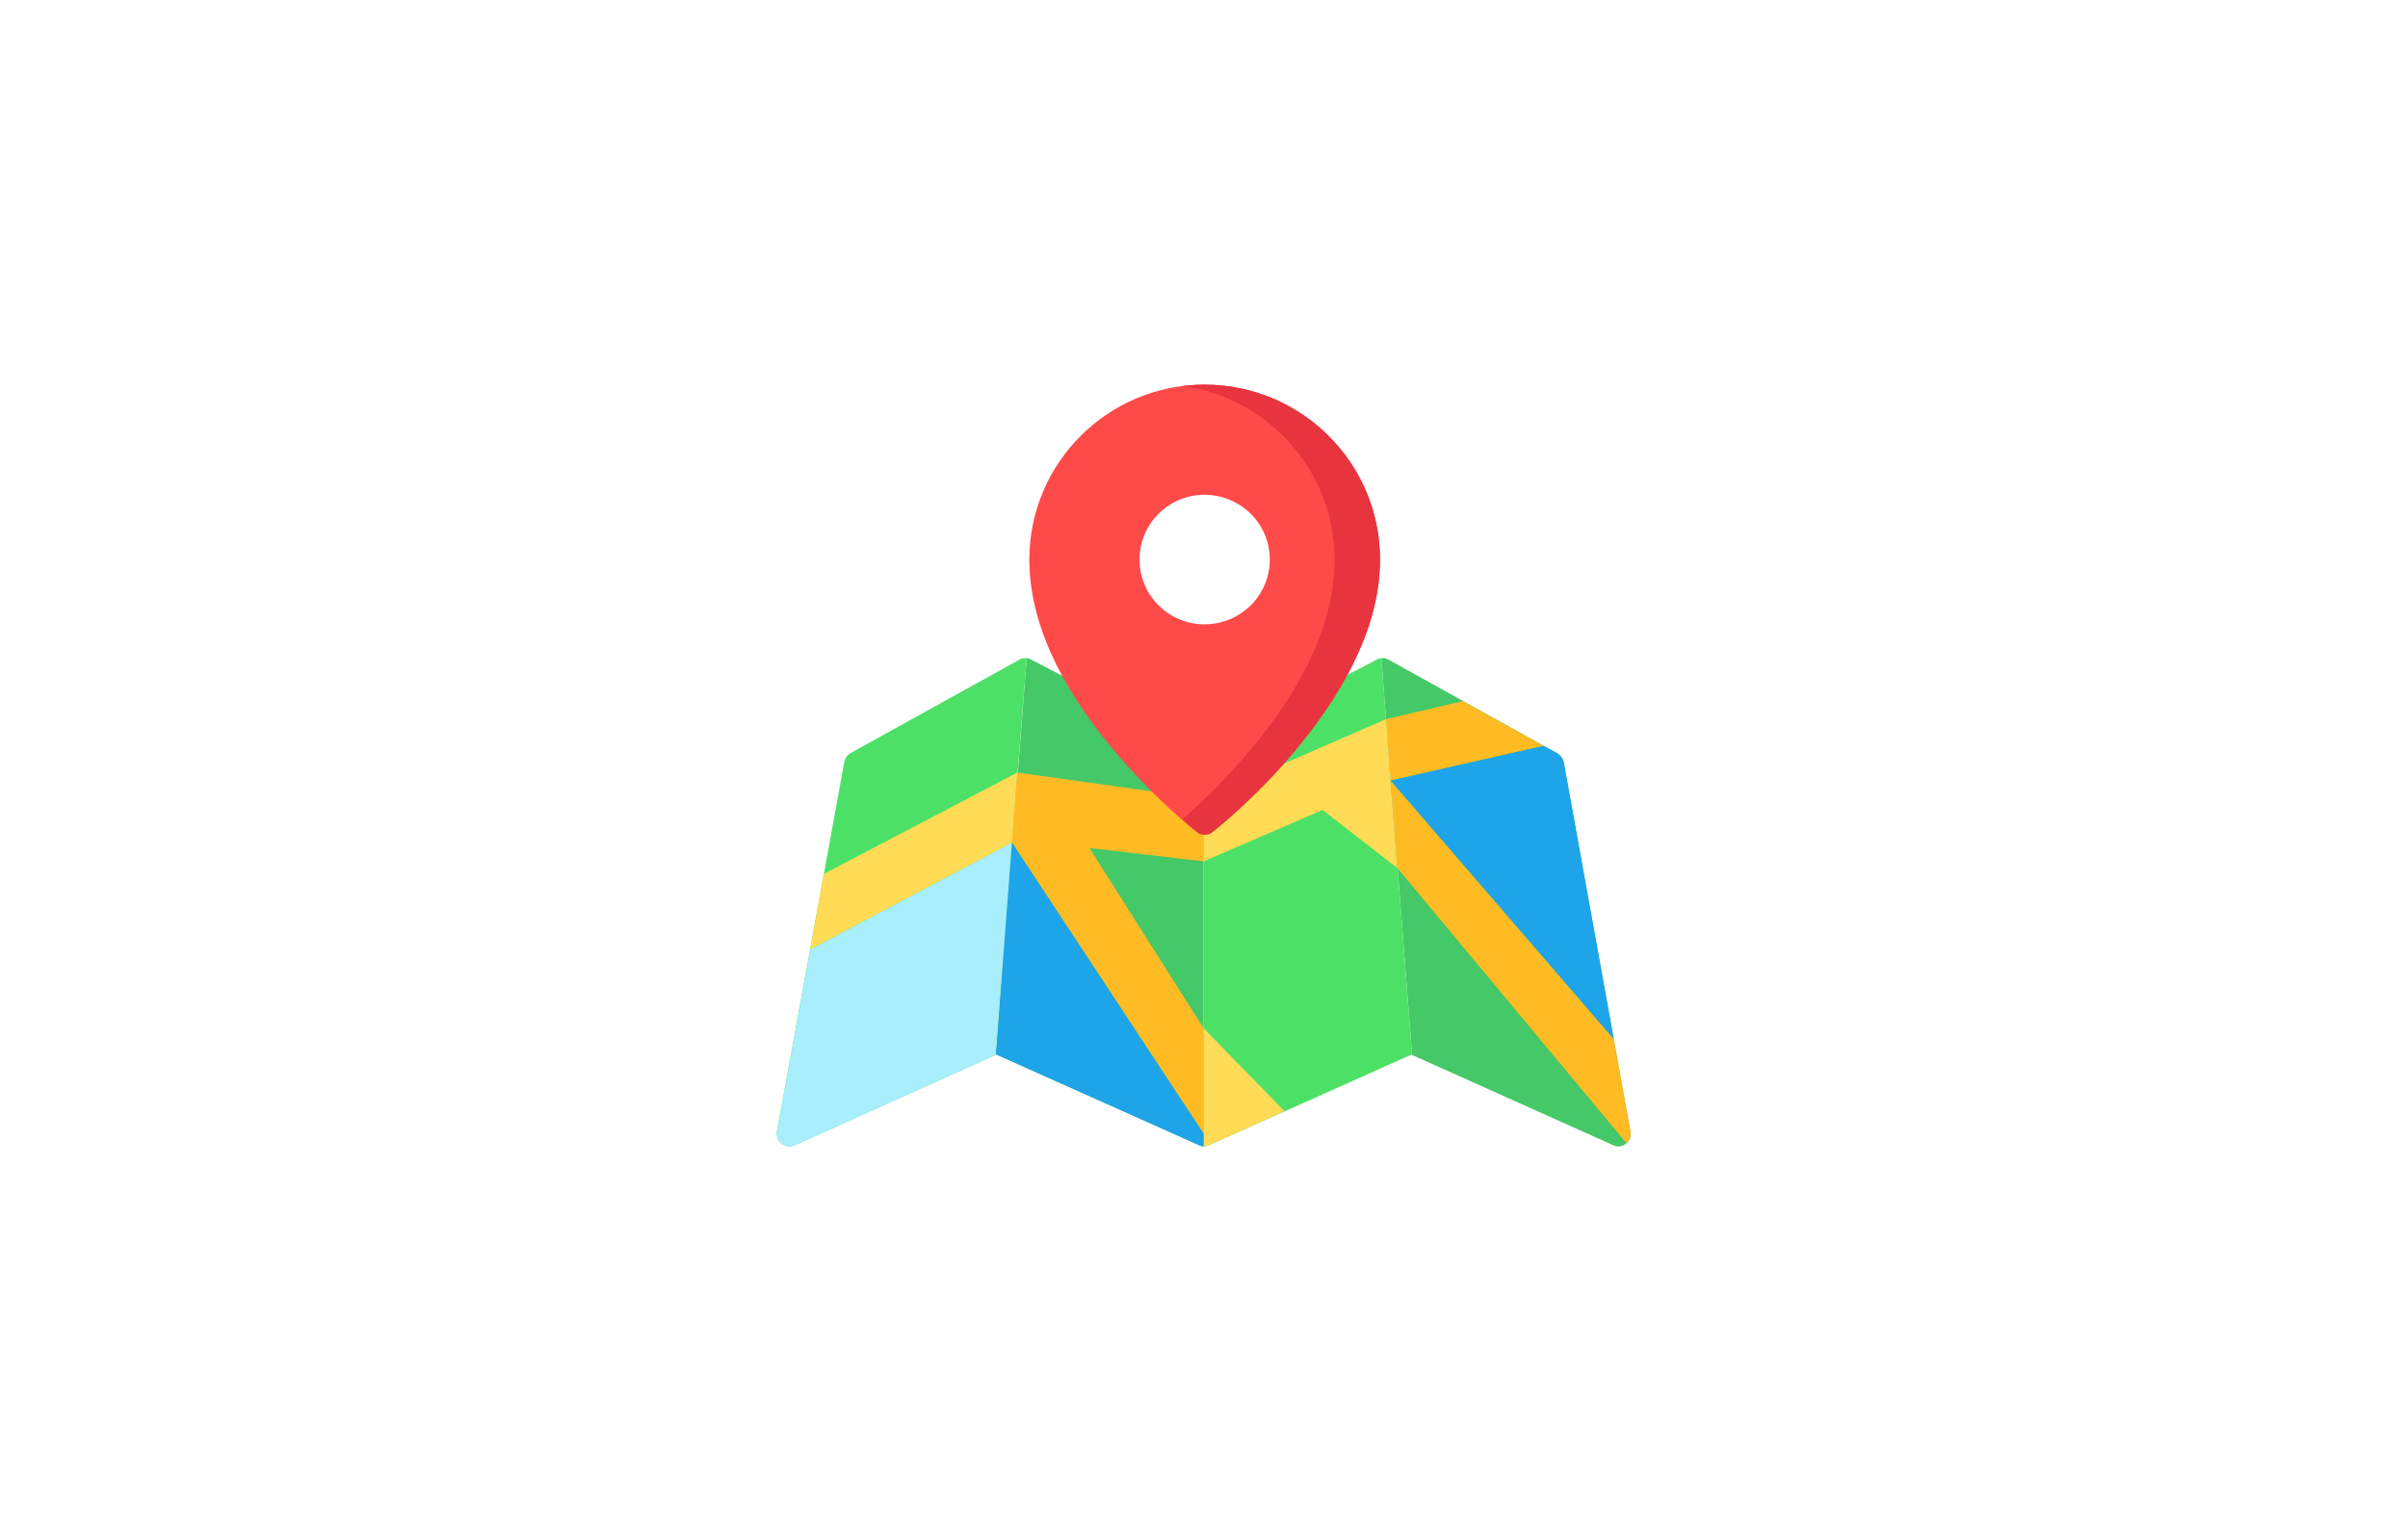<?xml version="1.0" encoding="UTF-8"?>
<!DOCTYPE svg PUBLIC "-//W3C//DTD SVG 1.1//EN" "http://www.w3.org/Graphics/SVG/1.1/DTD/svg11.dtd">
<!-- Creator: CorelDRAW 2019 (64-Bit) -->
<svg xmlns="http://www.w3.org/2000/svg" xml:space="preserve" width="283px" height="180px" version="1.1" style="shape-rendering:geometricPrecision; text-rendering:geometricPrecision; image-rendering:optimizeQuality; fill-rule:evenodd; clip-rule:evenodd"
viewBox="0 0 36.05 22.93"
 xmlns:xlink="http://www.w3.org/1999/xlink">
 <defs>
  <style type="text/css">
   <![CDATA[
    .fil0 {fill:none}
    .fil8 {fill:#1EA4E9}
    .fil1 {fill:#44C868}
    .fil2 {fill:#4CE166}
    .fil4 {fill:#A8EEFC}
    .fil7 {fill:#E7343F}
    .fil6 {fill:#FF4A4A}
    .fil5 {fill:#FFBB24}
    .fil3 {fill:#FFDB56}
   ]]>
  </style>
 </defs>
 <g id="Layer_x0020_1">
  <rect class="fil0" width="36.05" height="22.93"/>
  <g id="map.svg">
   <g>
    <path class="fil1" d="M24.41 16.95l-1 -5.54c-0.01,-0.05 -0.05,-0.1 -0.1,-0.13l-2.52 -1.4c-0.04,-0.02 -0.07,-0.03 -0.11,-0.02l0.46 5.93 -0.02 0 3.03 1.36c0.02,0.01 0.05,0.02 0.08,0.02 0.04,0 0.08,-0.02 0.11,-0.04 0.06,-0.04 0.08,-0.11 0.07,-0.18z"/>
    <path class="fil1" d="M18.02 11.22l-2.58 -1.34c-0.03,-0.02 -0.07,-0.03 -0.1,-0.02 0.01,0 0.02,0 0.03,0l-0.46 5.93 3.04 1.36c0.02,0.01 0.05,0.02 0.07,0.02l0 0 0 -5.95z"/>
   </g>
   <g>
    <path class="fil2" d="M15.37 9.86c-0.04,-0.01 -0.08,0 -0.11,0.02l-2.53 1.4c-0.05,0.03 -0.08,0.08 -0.09,0.13l-1.01 5.54c-0.01,0.07 0.02,0.14 0.07,0.18 0.04,0.02 0.08,0.04 0.12,0.04 0.03,0 0.05,-0.01 0.08,-0.02l3 -1.35 0.47 -5.94z"/>
    <path class="fil2" d="M20.68 9.86c-0.03,0 -0.05,0 -0.07,0.02l-2.59 1.34 0 5.95c0,0 0,0 0,0 0.03,0 0.05,-0.01 0.08,-0.02l3.04 -1.36 -0.46 -5.93z"/>
   </g>
   <polygon class="fil3" points="12.33,13.09 12.13,14.22 15.15,12.62 15.22,11.72 15.23,11.57 "/>
   <path class="fil4" d="M15.18 12.27l-0.03 0.35 -3.02 1.6 -0.5 2.73c-0.01,0.07 0.02,0.14 0.07,0.18 0.04,0.02 0.08,0.04 0.12,0.04 0.03,0 0.05,-0.01 0.08,-0.02l3 -1.35 0.28 -3.53 0 0z"/>
   <g>
    <polygon class="fil5" points="18.02,11.96 15.23,11.57 15.15,12.62 18.02,16.98 18.02,15.4 16.31,12.7 18.02,12.9 "/>
    <polygon class="fil5" points="23.11,11.17 21.9,10.5 20.75,10.77 20.76,10.95 20.82,11.69 "/>
   </g>
   <polygon class="fil3" points="20.92,13 20.81,11.6 20.81,11.6 20.75,10.77 18.02,11.96 18.02,12.9 19.8,12.13 "/>
   <path class="fil5" d="M24.41 16.95l-0.25 -1.39 -3.34 -3.87 0.1 1.31 3.43 4.12c0.05,-0.04 0.07,-0.11 0.06,-0.17z"/>
   <path class="fil6" d="M18.03 5.76c-1.44,0 -2.62,1.17 -2.62,2.62 0,0.89 0.42,1.85 1.26,2.85 0.62,0.74 1.22,1.21 1.25,1.23 0.03,0.03 0.07,0.04 0.11,0.04 0.05,0 0.09,-0.01 0.12,-0.04 0.03,-0.02 0.63,-0.49 1.25,-1.23 0.83,-1 1.26,-1.96 1.26,-2.85 0,-1.45 -1.18,-2.62 -2.63,-2.62zm0.98 2.62c0,0.54 -0.44,0.97 -0.98,0.97 -0.53,0 -0.97,-0.43 -0.97,-0.97 0,-0.54 0.44,-0.97 0.97,-0.97 0.54,0 0.98,0.43 0.98,0.97z"/>
   <path class="fil7" d="M18.03 5.76c-0.11,0 -0.22,0.01 -0.33,0.02 1.28,0.17 2.28,1.27 2.28,2.6 0,0.89 -0.42,1.85 -1.26,2.85 -0.4,0.48 -0.79,0.84 -1.02,1.04 0.13,0.12 0.21,0.18 0.22,0.19 0.03,0.03 0.07,0.04 0.11,0.04 0.05,0 0.09,-0.01 0.12,-0.04 0.03,-0.02 0.63,-0.49 1.25,-1.23 0.83,-1 1.26,-1.96 1.26,-2.85 0,-1.45 -1.18,-2.62 -2.63,-2.62z"/>
   <path class="fil3" d="M18.1 17.15l1.13 -0.51 -1.21 -1.24 0 1.77c0,0 0,0 0,0 0.03,0 0.05,-0.01 0.08,-0.02z"/>
   <g>
    <path class="fil8" d="M23.41 11.41c-0.01,-0.05 -0.05,-0.1 -0.1,-0.13l-0.2 -0.11 -2.29 0.52 0 0 3.34 3.87 -0.75 -4.15z"/>
    <path class="fil8" d="M18.02 17.17c0,0 0,0 0,0l0 -0.19 -2.87 -4.36 -0.24 3.17 3.04 1.36c0.02,0.01 0.05,0.02 0.07,0.02z"/>
   </g>
   <g>
   </g>
   <g>
   </g>
   <g>
   </g>
   <g>
   </g>
   <g>
   </g>
   <g>
   </g>
   <g>
   </g>
   <g>
   </g>
   <g>
   </g>
   <g>
   </g>
   <g>
   </g>
   <g>
   </g>
   <g>
   </g>
   <g>
   </g>
   <g>
   </g>
  </g>
 </g>
</svg>
